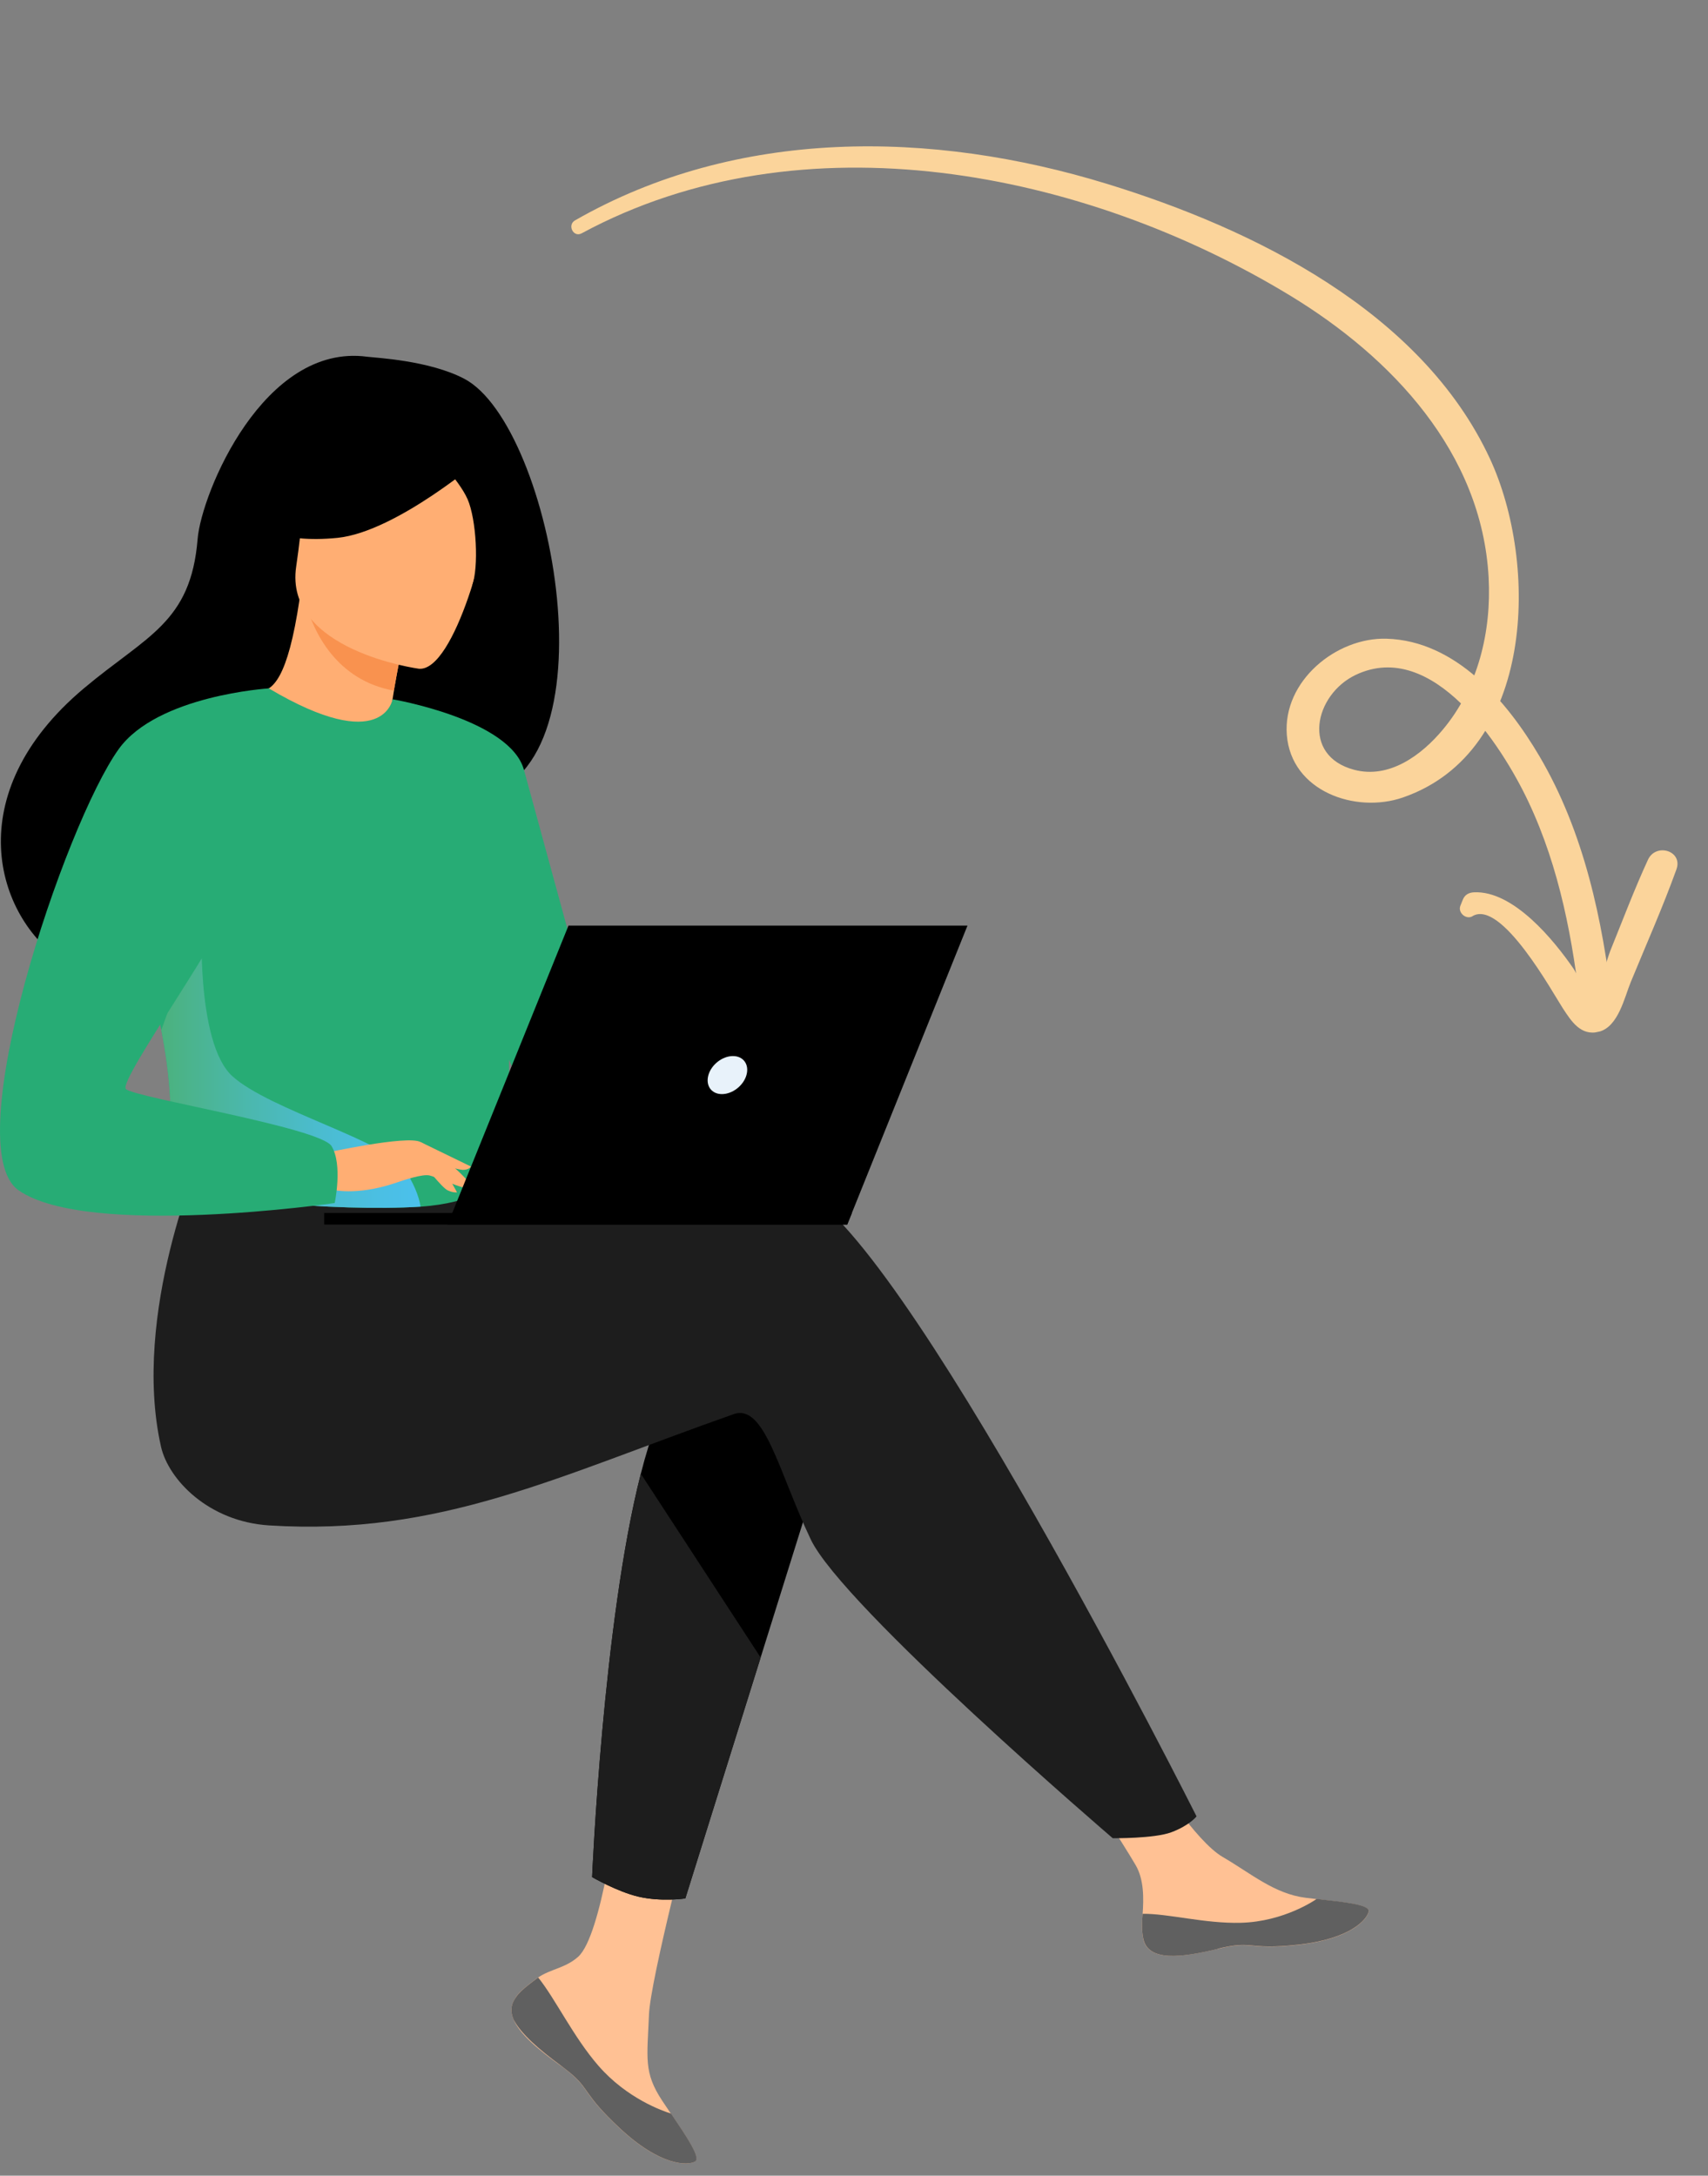 <svg width="336" height="428" viewBox="0 0 336 428" fill="none" xmlns="http://www.w3.org/2000/svg">
<rect x="0" y="0" width="336" height="428" fill="#808080" stroke="none"/>
<g clip-path="url(#clip0_72_22)">
<path d="M114.418 45.904C157.756 22.49 213.203 33.483 253.8 58.148C273.809 70.303 291.542 89.066 292.845 113.65C293.409 124.289 290.761 135.25 283.843 143.525C279.64 148.563 273.304 153.258 266.405 151.436C255.916 148.673 258.548 136.648 266.691 132.768C281.841 125.565 295.425 146.59 300.672 157.725C306.837 170.775 309.476 185.093 311.037 199.344C311.484 203.408 317.708 202.112 317.248 198.067C315.28 181.016 311.635 163.699 302.832 148.748C296.444 137.898 286.371 126.059 272.782 125.647C262.85 125.347 252.327 134.008 253.144 144.561C254.007 155.665 266.65 160.106 275.992 156.879C302.009 147.866 302.729 110.923 293.069 90.16C279.609 61.273 246.622 45.018 217.743 36.163C183.304 25.584 145.036 25.071 113.117 43.355C111.544 44.255 112.79 46.781 114.418 45.904Z" fill="#FBD49B"/>
<path d="M289.665 180.226C295.356 176.834 305.512 195.408 307.433 198.338C309.082 200.849 310.954 203.873 314.537 202.967C318.359 201.995 319.568 196.199 320.797 193.215C323.827 185.841 327.088 178.52 329.79 171.027C331.115 167.361 325.747 165.751 324.193 169.124C321.481 175.008 319.187 181.112 316.752 187.108C316.215 188.44 314.291 195.689 312.619 195.694C312.249 195.702 309.794 190.914 309.627 190.677C305.712 184.951 297.693 175.132 289.935 175.539C288.916 175.596 288.158 176.023 287.765 176.986C287.612 177.391 287.439 177.783 287.285 178.188C286.748 179.519 288.403 180.994 289.668 180.242L289.665 180.226Z" fill="#FBD49B"/>
</g>
<path d="M101.531 392.875C100.459 394.263 100.381 395.723 101.021 397.268C102.224 400.115 105.855 403.174 110.072 406.203C110.618 406.576 111.103 406.953 111.491 407.273C111.589 407.361 111.717 407.447 111.815 407.535C111.911 407.592 111.977 407.681 112.073 407.738C116.024 410.997 114.646 411.875 121.782 418.557C129.897 426.179 135.215 426.021 136.691 425.231C137.924 424.546 135.105 420.422 131.979 415.788C131.813 415.58 131.677 415.34 131.509 415.101C131.104 414.472 130.67 413.876 130.265 413.247C126.595 407.682 127.316 404.919 127.667 396.323C127.947 389.341 136.42 356.906 136.42 356.906L121.524 355.155C121.524 355.155 118.422 380.803 113.717 384.954C111.203 387.192 108.269 387.347 105.849 389.024C105.669 389.126 105.521 389.258 105.342 389.391C103.972 390.424 102.54 391.459 101.468 392.847L101.531 392.875Z" fill="#FFC194"/>
<path d="M101.531 392.875C100.459 394.263 100.381 395.723 101.021 397.268C102.471 400.102 106.007 403.135 110.101 406.17C110.618 406.576 111.101 406.922 111.522 407.271C111.62 407.359 111.748 407.445 111.846 407.533C111.942 407.59 112.008 407.679 112.104 407.736C116.055 410.995 114.677 411.873 121.813 418.555C129.927 426.177 135.246 426.019 136.722 425.229C137.955 424.545 135.136 420.421 132.01 415.786C130.467 415.311 123.37 412.868 117.731 406.385C112.785 400.702 109.295 393.269 105.88 389.022C105.7 389.124 105.552 389.256 105.373 389.389C104.003 390.422 102.571 391.457 101.499 392.846L101.531 392.875Z" fill="#606060"/>
<path d="M161.015 289.68L149.651 326.015L134.819 373.464C134.819 373.464 130.149 374.175 125.602 373.115C121.4 372.13 116.479 369.263 116.479 369.263C116.479 369.263 118.623 319.048 126.063 289.919C127.959 282.449 130.238 276.353 132.901 272.836C145.931 255.705 161.016 289.711 161.016 289.711L161.015 289.68Z" fill="black"/>
<path d="M149.651 326.015L134.819 373.464C134.819 373.464 130.149 374.175 125.602 373.115C121.4 372.13 116.479 369.263 116.479 369.263C116.479 369.263 118.623 319.048 126.063 289.919L149.622 326.047L149.651 326.015Z" fill="#1D1D1D"/>
<path d="M224.87 381.344C225.798 385.921 232.292 385.148 239.56 383.385C246.828 381.623 245.096 383.725 255.456 382.581C265.786 381.437 268.94 377.572 269.25 376.057C269.528 374.696 264.425 374.201 258.951 373.583C258.271 373.49 257.559 373.428 256.879 373.336C250.694 372.563 246.147 368.574 240.519 365.296C235.199 362.204 227.251 349.526 227.251 349.526L213.056 350.639C213.056 350.639 220.509 361.956 223.386 366.873C225.087 369.749 224.994 373.583 224.777 376.551C224.654 378.159 224.561 379.798 224.901 381.406L224.87 381.344Z" fill="#FFC194"/>
<path d="M239.56 383.354C246.828 381.592 245.096 383.694 255.456 382.55C265.786 381.406 268.94 377.541 269.25 376.026C269.528 374.665 264.425 374.17 258.951 373.552L258.889 373.645C258.889 373.645 252.673 378.036 244.075 378.252C237.055 378.438 229.633 376.397 224.777 376.49C224.654 378.097 224.561 379.736 224.901 381.344C225.829 385.921 232.323 385.148 239.591 383.385L239.56 383.354Z" fill="#606060"/>
<path d="M157.017 233.972C148.729 231.312 125.874 234.435 102.216 238.95C100.082 239.352 97.917 238.393 96.772 236.538L93.432 231.034L39.651 226.829C39.651 226.829 25.765 258.369 31.672 284.59C33.126 291.022 40.981 299.34 52.98 300.082C86.659 302.185 109.39 290.496 144.337 278.19C150.43 276.056 153.182 289.569 159.491 302.834C165.8 316.099 218.901 361.616 218.901 361.616C218.901 361.616 227.066 361.709 230.437 360.441C234.055 359.08 235.385 357.318 235.385 357.318C235.385 357.318 176.563 240.28 156.955 233.972H157.017Z" fill="#1D1D1D"/>
<path d="M91.329 74.509C84.432 70.891 73.948 70.396 72.247 70.18C51.867 67.428 39.62 97.051 38.877 106.018C37.548 122.561 28.795 125.066 16.487 135.424C-8.193 156.173 -0.956 180.323 12.528 189.259C20.631 194.639 34.919 189.259 34.919 189.259C35.135 189.414 73.948 167.552 93.123 157.008C121.822 152.926 108.864 83.723 91.329 74.509Z" fill="black"/>
<path d="M77.103 148.041C77.103 148.041 67.671 151.349 61.331 148.535C55.362 145.907 50.816 136.074 50.908 136.043C53.63 135.919 56.599 133.538 58.918 117.954L60.063 118.356L79.546 125.375C79.546 125.375 78.124 131.621 77.227 137.558C76.454 142.537 76.052 147.329 77.103 148.041Z" fill="#FFAE73"/>
<path d="M79.516 125.375C79.516 125.375 78.526 129.797 77.474 135.857C66.279 133.847 61.64 124.416 60.063 118.356L79.546 125.375H79.516Z" fill="#F9924F"/>
<path d="M82.422 131.559C82.422 131.559 55.795 127.972 58.269 111.429C60.743 94.886 58.98 83.26 76.114 84.837C93.216 86.414 95.566 93.216 96.092 98.968C96.618 104.688 89.443 132.054 82.453 131.559H82.422Z" fill="#FFAE73"/>
<path d="M95.103 89.908C95.103 89.908 78.062 104.596 66.434 105.802C54.836 106.977 50.445 103.266 50.445 103.266C50.445 103.266 57.279 97.576 61.392 88.424C62.599 85.733 65.166 83.878 68.104 83.631C76.392 82.919 92.103 82.579 95.072 89.939L95.103 89.908Z" fill="black"/>
<path d="M84.464 88.578C84.464 88.578 90.154 94.082 91.979 98.195C93.711 102.153 94.237 111.584 92.845 115.325C92.845 115.325 101.721 98.04 96.711 89.66C91.36 80.755 84.464 88.578 84.464 88.578Z" fill="black"/>
<path d="M99.525 187.28C101.566 235.363 98.35 232.704 93.401 235.054C91.701 235.858 87.989 237.033 82.732 237.373C66.186 238.455 37.115 235.734 36.033 232.704C32.229 222.129 34.919 218.851 31.734 202.648C31.394 200.916 30.992 199.061 30.497 197.02C27.837 185.888 25.27 182.116 34.672 164.274C43.208 148.102 52.084 134.96 52.888 135.424C75.402 148.782 77.227 137.558 77.227 137.558C77.227 137.558 98.442 160.996 99.556 187.28H99.525Z" fill="#27AC75"/>
<path d="M77.196 137.558C77.196 137.558 100.36 141.485 103.081 151.473C105.803 161.46 121.823 220.088 121.823 220.088C121.823 220.088 110.04 222.19 104.597 216.748C99.154 211.306 85.67 166.253 85.67 166.253L77.196 137.527V137.558Z" fill="#27AC75"/>
<path d="M82.732 237.373C66.186 238.455 37.115 235.734 36.033 232.704C32.229 222.129 34.919 218.851 31.734 202.648L39.713 180.199C39.713 180.199 38.383 205.214 45.775 211.77C53.135 218.356 75.959 224.479 79.546 229.952C81.278 232.58 82.423 235.239 82.732 237.373Z" fill="url(#paint0_linear_72_22)"/>
<path d="M63.774 226.86C63.774 226.86 80.103 223.242 82.732 224.664C85.361 226.118 91.793 231.374 92.597 233.23C93.401 235.054 86.752 231.838 84.556 231.251C83.165 230.88 79.454 232.147 77.629 232.766C69.928 235.332 65.197 234.003 65.197 234.003L63.743 226.829L63.774 226.86Z" fill="#FFAE73"/>
<path d="M52.857 135.424C52.857 135.424 30.961 136.785 23.353 147.36C12.683 162.233 -8.501 225.685 3.653 234.157C17.322 243.681 65.846 236.662 65.846 236.662C65.846 236.662 67.454 229.117 65.227 225.468C63.001 221.819 26.446 215.913 24.776 214.244C23.105 212.574 45.837 181.374 45.837 176.334C45.837 171.293 52.857 135.486 52.857 135.486V135.424Z" fill="#27AC75"/>
<path d="M83.505 229.21C83.505 229.21 86.938 233.632 88.051 234.157C89.165 234.683 89.907 234.559 89.907 234.559L87.618 230.416L83.536 229.241L83.505 229.21Z" fill="#FFAE73"/>
<path d="M82.732 224.664L92.659 229.488C92.659 229.488 92.226 230.168 91.02 230.137C89.783 230.075 86.721 228.962 86.721 228.962L82.732 224.695V224.664Z" fill="#FFAE73"/>
<path d="M88.051 240.898H166.666L190.325 182.085H111.834L88.051 240.898Z" fill="black"/>
<path d="M167.594 238.61H63.774V240.898H166.666L167.594 238.61Z" fill="black"/>
<path d="M146.842 211.492C147.43 209.42 146.255 207.75 144.183 207.75C142.111 207.75 139.946 209.42 139.358 211.492C138.771 213.563 139.946 215.233 142.018 215.233C144.09 215.233 146.255 213.563 146.842 211.492Z" fill="#E8F2FA"/>
<defs>
<linearGradient id="paint0_linear_72_22" x1="31.703" y1="208.894" x2="82.732" y2="208.894" gradientUnits="userSpaceOnUse">
<stop stop-color="#4BB27D"/>
<stop offset="0.02" stop-color="#4BB280"/>
<stop offset="0.34" stop-color="#4BB8AE"/>
<stop offset="0.62" stop-color="#4BBCD0"/>
<stop offset="0.85" stop-color="#4BBFE4"/>
<stop offset="1" stop-color="#4BC0EC"/>
</linearGradient>
<clipPath id="clip0_72_22">
<rect width="195.115" height="202.703" fill="white" transform="translate(104 39.292) rotate(-11.618)"/>
</clipPath>
</defs>
</svg>
